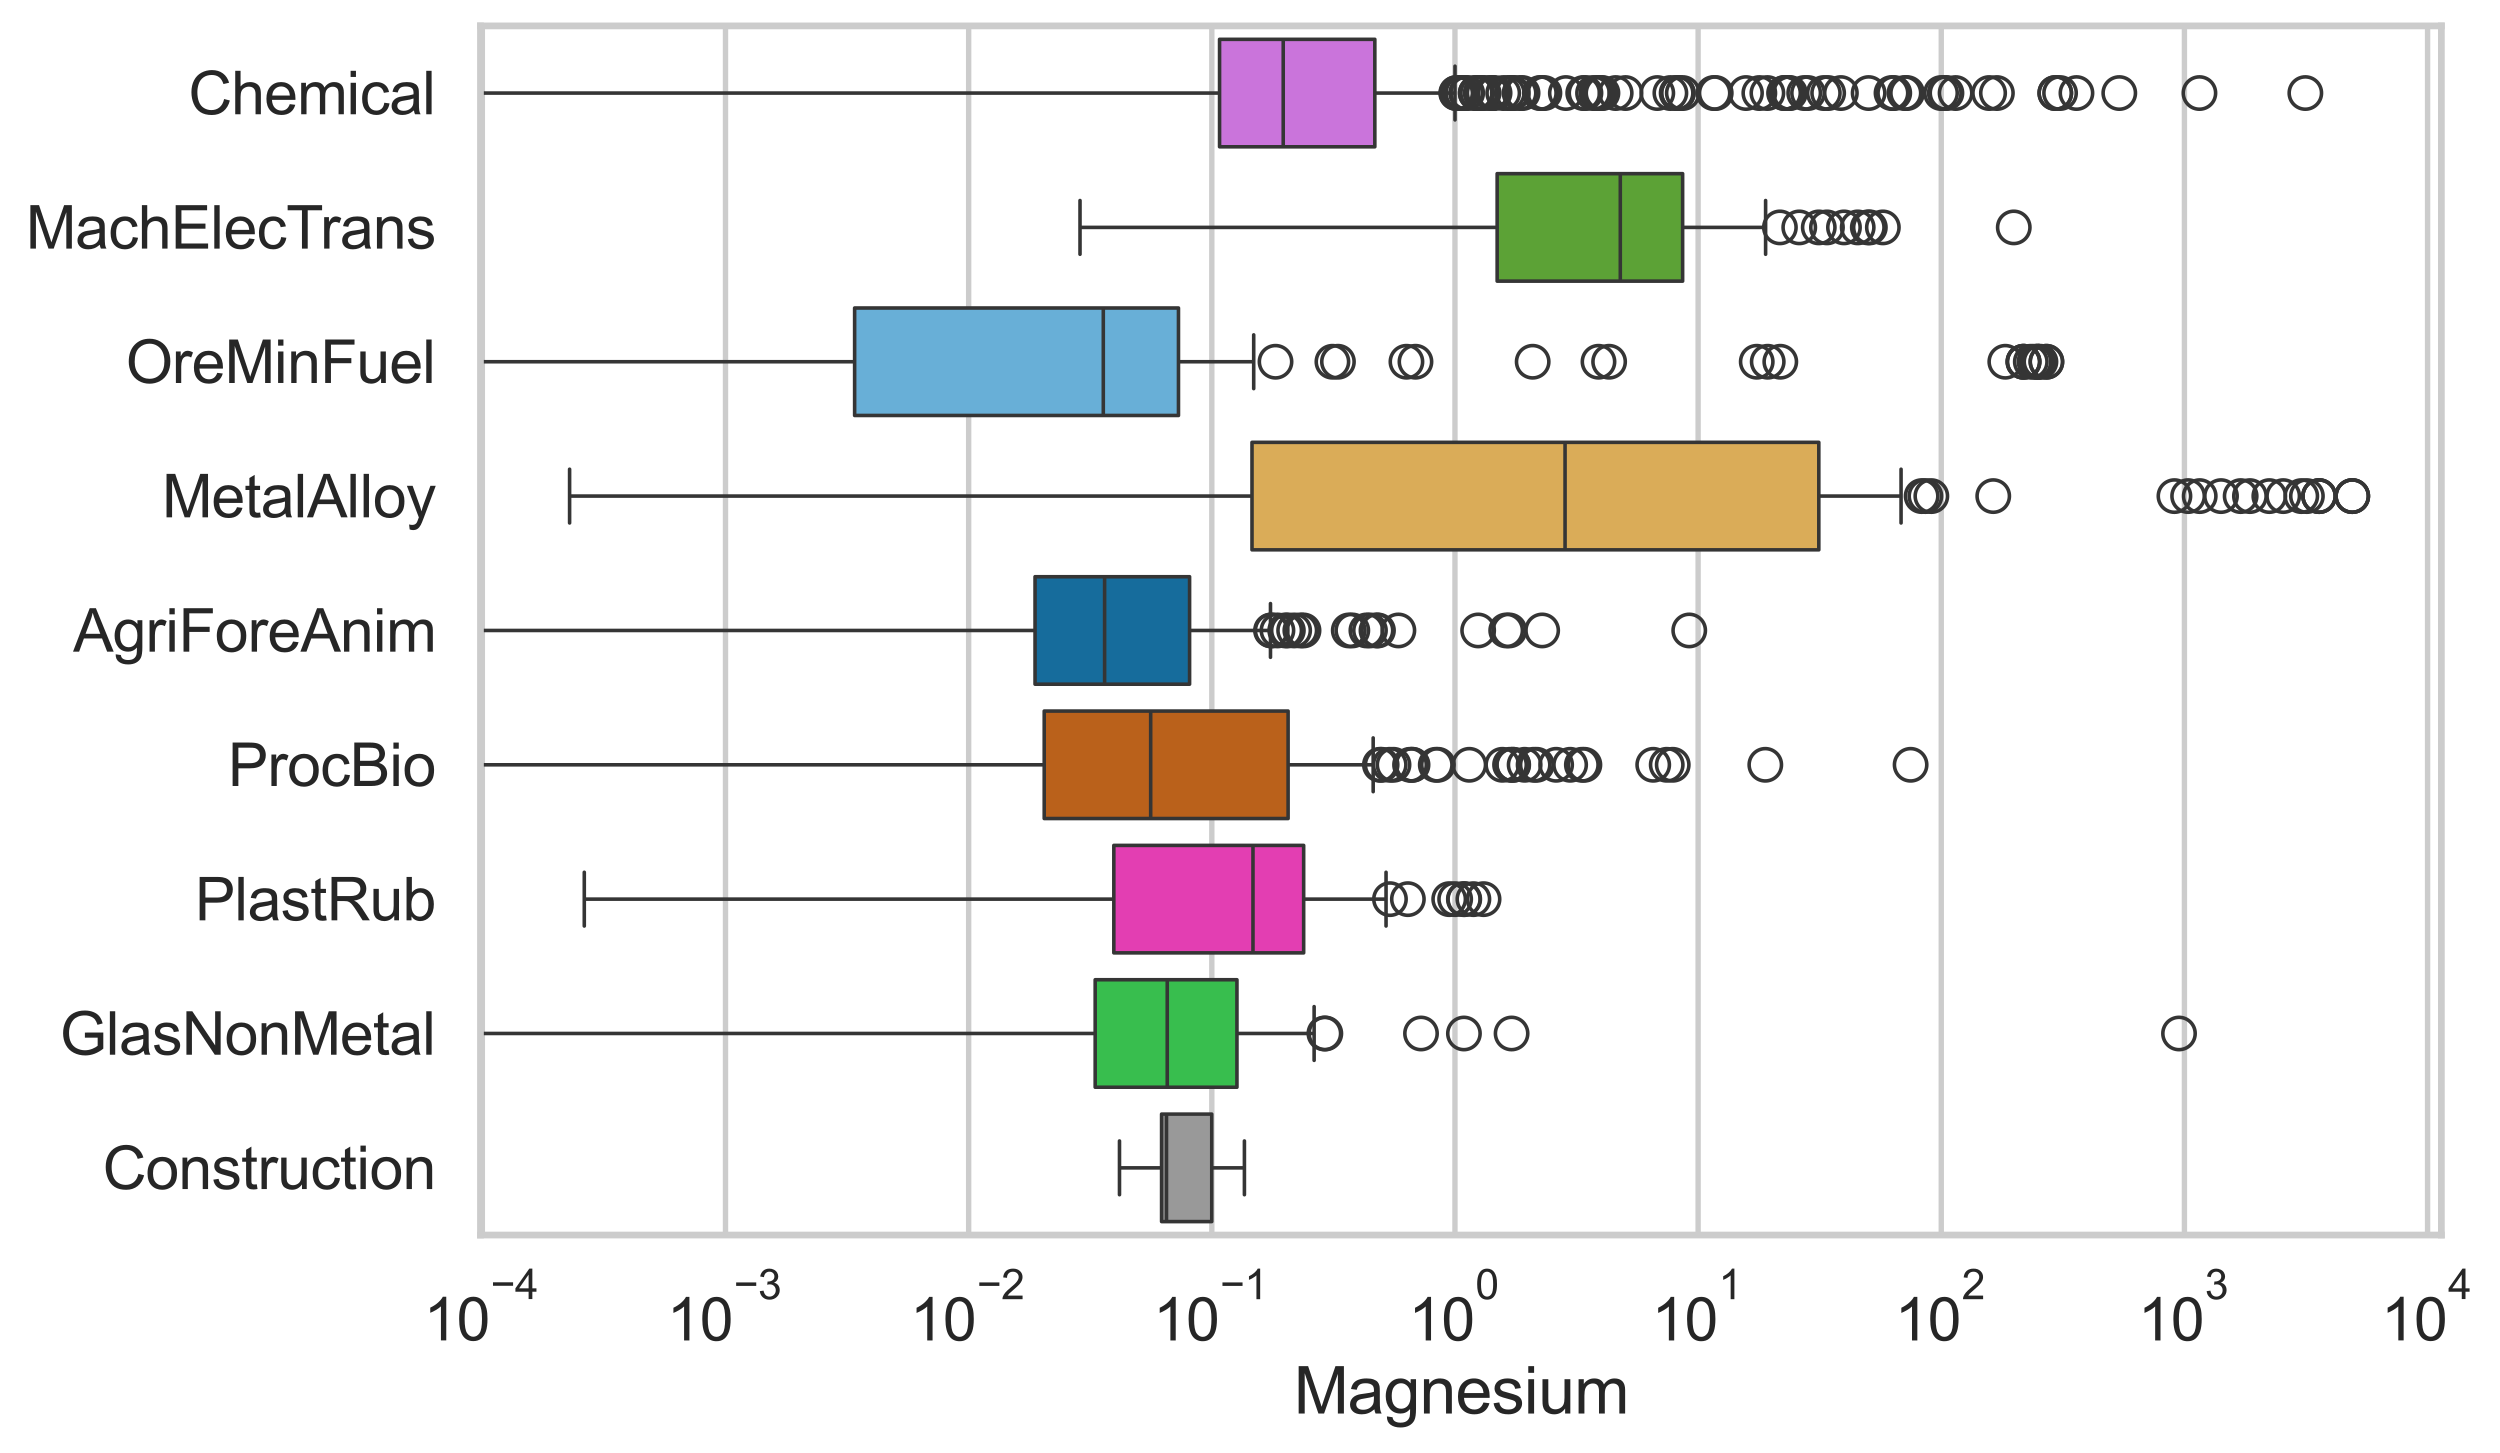 <?xml version="1.0" encoding="utf-8" standalone="no"?>
<!DOCTYPE svg PUBLIC "-//W3C//DTD SVG 1.1//EN"
  "http://www.w3.org/Graphics/SVG/1.1/DTD/svg11.dtd">
<svg xmlns:xlink="http://www.w3.org/1999/xlink" width="695.668pt" height="404.332pt" viewBox="0 0 695.668 404.332" xmlns="http://www.w3.org/2000/svg" version="1.1">
 <defs>
  <style type="text/css">*{stroke-linejoin: round; stroke-linecap: butt}</style>
 </defs>
 <g id="figure_1">
  <g id="patch_1">
   <path d="M 0 404.332 
L 695.668 404.332 
L 695.668 0 
L 0 0 
z
" style="fill: #ffffff"/>
  </g>
  <g id="axes_1">
   <g id="patch_2">
    <path d="M 133.697 343.665 
L 679.353 343.665 
L 679.353 7.2 
L 133.697 7.2 
z
" style="fill: #ffffff"/>
   </g>
   <g id="matplotlib.axis_1">
    <g id="xtick_1">
     <g id="line2d_1">
      <path d="M 134.221 343.665 
L 134.221 7.2 
" clip-path="url(#pac5eed4470)" style="fill: none; stroke: #cccccc; stroke-width: 1.5; stroke-linecap: round"/>
     </g>
     <g id="text_1">
      <!-- $\mathdefault{10^{-4}}$ -->
      <g style="fill: #262626" transform="translate(117.886 373.015) scale(0.165 -0.165)">
       <defs>
        <path id="ArialMT-31" d="M 2384 0 
L 1822 0 
L 1822 3584 
Q 1619 3391 1289 3197 
Q 959 3003 697 2906 
L 697 3450 
Q 1169 3672 1522 3987 
Q 1875 4303 2022 4600 
L 2384 4600 
L 2384 0 
z
" transform="scale(0.016)"/>
        <path id="ArialMT-30" d="M 266 2259 
Q 266 3072 433 3567 
Q 600 4063 929 4331 
Q 1259 4600 1759 4600 
Q 2128 4600 2406 4451 
Q 2684 4303 2865 4023 
Q 3047 3744 3150 3342 
Q 3253 2941 3253 2259 
Q 3253 1453 3087 958 
Q 2922 463 2592 192 
Q 2263 -78 1759 -78 
Q 1097 -78 719 397 
Q 266 969 266 2259 
z
M 844 2259 
Q 844 1131 1108 757 
Q 1372 384 1759 384 
Q 2147 384 2411 759 
Q 2675 1134 2675 2259 
Q 2675 3391 2411 3762 
Q 2147 4134 1753 4134 
Q 1366 4134 1134 3806 
Q 844 3388 844 2259 
z
" transform="scale(0.016)"/>
        <path id="ArialMT-2212" d="M 3381 1997 
L 356 1997 
L 356 2522 
L 3381 2522 
L 3381 1997 
z
" transform="scale(0.016)"/>
        <path id="ArialMT-34" d="M 2069 0 
L 2069 1097 
L 81 1097 
L 81 1613 
L 2172 4581 
L 2631 4581 
L 2631 1613 
L 3250 1613 
L 3250 1097 
L 2631 1097 
L 2631 0 
L 2069 0 
z
M 2069 1613 
L 2069 3678 
L 634 1613 
L 2069 1613 
z
" transform="scale(0.016)"/>
       </defs>
       <use xlink:href="#ArialMT-31" transform="translate(0 0.202)"/>
       <use xlink:href="#ArialMT-30" transform="translate(55.615 0.202)"/>
       <use xlink:href="#ArialMT-2212" transform="translate(112.973 69.895) scale(0.7)"/>
       <use xlink:href="#ArialMT-34" transform="translate(153.852 69.895) scale(0.7)"/>
      </g>
     </g>
    </g>
    <g id="xtick_2">
     <g id="line2d_2">
      <path d="M 201.883 343.665 
L 201.883 7.2 
" clip-path="url(#pac5eed4470)" style="fill: none; stroke: #cccccc; stroke-width: 1.5; stroke-linecap: round"/>
     </g>
     <g id="text_2">
      <!-- $\mathdefault{10^{-3}}$ -->
      <g style="fill: #262626" transform="translate(185.548 373.18) scale(0.165 -0.165)">
       <defs>
        <path id="ArialMT-33" d="M 269 1209 
L 831 1284 
Q 928 806 1161 595 
Q 1394 384 1728 384 
Q 2125 384 2398 659 
Q 2672 934 2672 1341 
Q 2672 1728 2419 1979 
Q 2166 2231 1775 2231 
Q 1616 2231 1378 2169 
L 1441 2663 
Q 1497 2656 1531 2656 
Q 1891 2656 2178 2843 
Q 2466 3031 2466 3422 
Q 2466 3731 2256 3934 
Q 2047 4138 1716 4138 
Q 1388 4138 1169 3931 
Q 950 3725 888 3313 
L 325 3413 
Q 428 3978 793 4289 
Q 1159 4600 1703 4600 
Q 2078 4600 2393 4439 
Q 2709 4278 2876 4000 
Q 3044 3722 3044 3409 
Q 3044 3113 2884 2869 
Q 2725 2625 2413 2481 
Q 2819 2388 3044 2092 
Q 3269 1797 3269 1353 
Q 3269 753 2831 336 
Q 2394 -81 1725 -81 
Q 1122 -81 723 278 
Q 325 638 269 1209 
z
" transform="scale(0.016)"/>
       </defs>
       <use xlink:href="#ArialMT-31" transform="translate(0 0.994)"/>
       <use xlink:href="#ArialMT-30" transform="translate(55.615 0.994)"/>
       <use xlink:href="#ArialMT-2212" transform="translate(112.973 70.688) scale(0.7)"/>
       <use xlink:href="#ArialMT-33" transform="translate(153.852 70.688) scale(0.7)"/>
      </g>
     </g>
    </g>
    <g id="xtick_3">
     <g id="line2d_3">
      <path d="M 269.544 343.665 
L 269.544 7.2 
" clip-path="url(#pac5eed4470)" style="fill: none; stroke: #cccccc; stroke-width: 1.5; stroke-linecap: round"/>
     </g>
     <g id="text_3">
      <!-- $\mathdefault{10^{-2}}$ -->
      <g style="fill: #262626" transform="translate(253.209 373.18) scale(0.165 -0.165)">
       <defs>
        <path id="ArialMT-32" d="M 3222 541 
L 3222 0 
L 194 0 
Q 188 203 259 391 
Q 375 700 629 1000 
Q 884 1300 1366 1694 
Q 2113 2306 2375 2664 
Q 2638 3022 2638 3341 
Q 2638 3675 2398 3904 
Q 2159 4134 1775 4134 
Q 1369 4134 1125 3890 
Q 881 3647 878 3216 
L 300 3275 
Q 359 3922 746 4261 
Q 1134 4600 1788 4600 
Q 2447 4600 2831 4234 
Q 3216 3869 3216 3328 
Q 3216 3053 3103 2787 
Q 2991 2522 2730 2228 
Q 2469 1934 1863 1422 
Q 1356 997 1212 845 
Q 1069 694 975 541 
L 3222 541 
z
" transform="scale(0.016)"/>
       </defs>
       <use xlink:href="#ArialMT-31" transform="translate(0 0.994)"/>
       <use xlink:href="#ArialMT-30" transform="translate(55.615 0.994)"/>
       <use xlink:href="#ArialMT-2212" transform="translate(112.973 70.688) scale(0.7)"/>
       <use xlink:href="#ArialMT-32" transform="translate(153.852 70.688) scale(0.7)"/>
      </g>
     </g>
    </g>
    <g id="xtick_4">
     <g id="line2d_4">
      <path d="M 337.206 343.665 
L 337.206 7.2 
" clip-path="url(#pac5eed4470)" style="fill: none; stroke: #cccccc; stroke-width: 1.5; stroke-linecap: round"/>
     </g>
     <g id="text_4">
      <!-- $\mathdefault{10^{-1}}$ -->
      <g style="fill: #262626" transform="translate(320.871 373.18) scale(0.165 -0.165)">
       <use xlink:href="#ArialMT-31" transform="translate(0 0.994)"/>
       <use xlink:href="#ArialMT-30" transform="translate(55.615 0.994)"/>
       <use xlink:href="#ArialMT-2212" transform="translate(112.973 70.688) scale(0.7)"/>
       <use xlink:href="#ArialMT-31" transform="translate(153.852 70.688) scale(0.7)"/>
      </g>
     </g>
    </g>
    <g id="xtick_5">
     <g id="line2d_5">
      <path d="M 404.868 343.665 
L 404.868 7.2 
" clip-path="url(#pac5eed4470)" style="fill: none; stroke: #cccccc; stroke-width: 1.5; stroke-linecap: round"/>
     </g>
     <g id="text_5">
      <!-- $\mathdefault{10^{0}}$ -->
      <g style="fill: #262626" transform="translate(391.916 373.18) scale(0.165 -0.165)">
       <use xlink:href="#ArialMT-31" transform="translate(0 0.994)"/>
       <use xlink:href="#ArialMT-30" transform="translate(55.615 0.994)"/>
       <use xlink:href="#ArialMT-30" transform="translate(112.973 70.688) scale(0.7)"/>
      </g>
     </g>
    </g>
    <g id="xtick_6">
     <g id="line2d_6">
      <path d="M 472.53 343.665 
L 472.53 7.2 
" clip-path="url(#pac5eed4470)" style="fill: none; stroke: #cccccc; stroke-width: 1.5; stroke-linecap: round"/>
     </g>
     <g id="text_6">
      <!-- $\mathdefault{10^{1}}$ -->
      <g style="fill: #262626" transform="translate(459.577 373.18) scale(0.165 -0.165)">
       <use xlink:href="#ArialMT-31" transform="translate(0 0.994)"/>
       <use xlink:href="#ArialMT-30" transform="translate(55.615 0.994)"/>
       <use xlink:href="#ArialMT-31" transform="translate(112.973 70.688) scale(0.7)"/>
      </g>
     </g>
    </g>
    <g id="xtick_7">
     <g id="line2d_7">
      <path d="M 540.192 343.665 
L 540.192 7.2 
" clip-path="url(#pac5eed4470)" style="fill: none; stroke: #cccccc; stroke-width: 1.5; stroke-linecap: round"/>
     </g>
     <g id="text_7">
      <!-- $\mathdefault{10^{2}}$ -->
      <g style="fill: #262626" transform="translate(527.239 373.18) scale(0.165 -0.165)">
       <use xlink:href="#ArialMT-31" transform="translate(0 0.994)"/>
       <use xlink:href="#ArialMT-30" transform="translate(55.615 0.994)"/>
       <use xlink:href="#ArialMT-32" transform="translate(112.973 70.688) scale(0.7)"/>
      </g>
     </g>
    </g>
    <g id="xtick_8">
     <g id="line2d_8">
      <path d="M 607.853 343.665 
L 607.853 7.2 
" clip-path="url(#pac5eed4470)" style="fill: none; stroke: #cccccc; stroke-width: 1.5; stroke-linecap: round"/>
     </g>
     <g id="text_8">
      <!-- $\mathdefault{10^{3}}$ -->
      <g style="fill: #262626" transform="translate(594.901 373.18) scale(0.165 -0.165)">
       <use xlink:href="#ArialMT-31" transform="translate(0 0.994)"/>
       <use xlink:href="#ArialMT-30" transform="translate(55.615 0.994)"/>
       <use xlink:href="#ArialMT-33" transform="translate(112.973 70.688) scale(0.7)"/>
      </g>
     </g>
    </g>
    <g id="xtick_9">
     <g id="line2d_9">
      <path d="M 675.515 343.665 
L 675.515 7.2 
" clip-path="url(#pac5eed4470)" style="fill: none; stroke: #cccccc; stroke-width: 1.5; stroke-linecap: round"/>
     </g>
     <g id="text_9">
      <!-- $\mathdefault{10^{4}}$ -->
      <g style="fill: #262626" transform="translate(662.563 373.015) scale(0.165 -0.165)">
       <use xlink:href="#ArialMT-31" transform="translate(0 0.202)"/>
       <use xlink:href="#ArialMT-30" transform="translate(55.615 0.202)"/>
       <use xlink:href="#ArialMT-34" transform="translate(112.973 69.895) scale(0.7)"/>
      </g>
     </g>
    </g>
    <g id="xtick_10"/>
    <g id="xtick_11"/>
    <g id="xtick_12"/>
    <g id="xtick_13"/>
    <g id="xtick_14"/>
    <g id="xtick_15"/>
    <g id="xtick_16"/>
    <g id="xtick_17"/>
    <g id="xtick_18"/>
    <g id="xtick_19"/>
    <g id="xtick_20"/>
    <g id="xtick_21"/>
    <g id="xtick_22"/>
    <g id="xtick_23"/>
    <g id="xtick_24"/>
    <g id="xtick_25"/>
    <g id="xtick_26"/>
    <g id="xtick_27"/>
    <g id="xtick_28"/>
    <g id="xtick_29"/>
    <g id="xtick_30"/>
    <g id="xtick_31"/>
    <g id="xtick_32"/>
    <g id="xtick_33"/>
    <g id="xtick_34"/>
    <g id="xtick_35"/>
    <g id="xtick_36"/>
    <g id="xtick_37"/>
    <g id="xtick_38"/>
    <g id="xtick_39"/>
    <g id="xtick_40"/>
    <g id="xtick_41"/>
    <g id="xtick_42"/>
    <g id="xtick_43"/>
    <g id="xtick_44"/>
    <g id="xtick_45"/>
    <g id="xtick_46"/>
    <g id="xtick_47"/>
    <g id="xtick_48"/>
    <g id="xtick_49"/>
    <g id="xtick_50"/>
    <g id="xtick_51"/>
    <g id="xtick_52"/>
    <g id="xtick_53"/>
    <g id="xtick_54"/>
    <g id="xtick_55"/>
    <g id="xtick_56"/>
    <g id="xtick_57"/>
    <g id="xtick_58"/>
    <g id="xtick_59"/>
    <g id="xtick_60"/>
    <g id="xtick_61"/>
    <g id="xtick_62"/>
    <g id="xtick_63"/>
    <g id="xtick_64"/>
    <g id="xtick_65"/>
    <g id="xtick_66"/>
    <g id="xtick_67"/>
    <g id="xtick_68"/>
    <g id="xtick_69"/>
    <g id="xtick_70"/>
    <g id="xtick_71"/>
    <g id="xtick_72"/>
    <g id="xtick_73"/>
    <g id="text_10">
     <!-- Magnesium -->
     <g style="fill: #262626" transform="translate(360.007 393.344) scale(0.18 -0.18)">
      <defs>
       <path id="ArialMT-4d" d="M 475 0 
L 475 4581 
L 1388 4581 
L 2472 1338 
Q 2622 884 2691 659 
Q 2769 909 2934 1394 
L 4031 4581 
L 4847 4581 
L 4847 0 
L 4263 0 
L 4263 3834 
L 2931 0 
L 2384 0 
L 1059 3900 
L 1059 0 
L 475 0 
z
" transform="scale(0.016)"/>
       <path id="ArialMT-61" d="M 2588 409 
Q 2275 144 1986 34 
Q 1697 -75 1366 -75 
Q 819 -75 525 192 
Q 231 459 231 875 
Q 231 1119 342 1320 
Q 453 1522 633 1644 
Q 813 1766 1038 1828 
Q 1203 1872 1538 1913 
Q 2219 1994 2541 2106 
Q 2544 2222 2544 2253 
Q 2544 2597 2384 2738 
Q 2169 2928 1744 2928 
Q 1347 2928 1158 2789 
Q 969 2650 878 2297 
L 328 2372 
Q 403 2725 575 2942 
Q 747 3159 1072 3276 
Q 1397 3394 1825 3394 
Q 2250 3394 2515 3294 
Q 2781 3194 2906 3042 
Q 3031 2891 3081 2659 
Q 3109 2516 3109 2141 
L 3109 1391 
Q 3109 606 3145 398 
Q 3181 191 3288 0 
L 2700 0 
Q 2613 175 2588 409 
z
M 2541 1666 
Q 2234 1541 1622 1453 
Q 1275 1403 1131 1340 
Q 988 1278 909 1158 
Q 831 1038 831 891 
Q 831 666 1001 516 
Q 1172 366 1500 366 
Q 1825 366 2078 508 
Q 2331 650 2450 897 
Q 2541 1088 2541 1459 
L 2541 1666 
z
" transform="scale(0.016)"/>
       <path id="ArialMT-67" d="M 319 -275 
L 866 -356 
Q 900 -609 1056 -725 
Q 1266 -881 1628 -881 
Q 2019 -881 2231 -725 
Q 2444 -569 2519 -288 
Q 2563 -116 2559 434 
Q 2191 0 1641 0 
Q 956 0 581 494 
Q 206 988 206 1678 
Q 206 2153 378 2554 
Q 550 2956 876 3175 
Q 1203 3394 1644 3394 
Q 2231 3394 2613 2919 
L 2613 3319 
L 3131 3319 
L 3131 450 
Q 3131 -325 2973 -648 
Q 2816 -972 2473 -1159 
Q 2131 -1347 1631 -1347 
Q 1038 -1347 672 -1080 
Q 306 -813 319 -275 
z
M 784 1719 
Q 784 1066 1043 766 
Q 1303 466 1694 466 
Q 2081 466 2343 764 
Q 2606 1063 2606 1700 
Q 2606 2309 2336 2618 
Q 2066 2928 1684 2928 
Q 1309 2928 1046 2623 
Q 784 2319 784 1719 
z
" transform="scale(0.016)"/>
       <path id="ArialMT-6e" d="M 422 0 
L 422 3319 
L 928 3319 
L 928 2847 
Q 1294 3394 1984 3394 
Q 2284 3394 2536 3286 
Q 2788 3178 2913 3003 
Q 3038 2828 3088 2588 
Q 3119 2431 3119 2041 
L 3119 0 
L 2556 0 
L 2556 2019 
Q 2556 2363 2490 2533 
Q 2425 2703 2258 2804 
Q 2091 2906 1866 2906 
Q 1506 2906 1245 2678 
Q 984 2450 984 1813 
L 984 0 
L 422 0 
z
" transform="scale(0.016)"/>
       <path id="ArialMT-65" d="M 2694 1069 
L 3275 997 
Q 3138 488 2766 206 
Q 2394 -75 1816 -75 
Q 1088 -75 661 373 
Q 234 822 234 1631 
Q 234 2469 665 2931 
Q 1097 3394 1784 3394 
Q 2450 3394 2872 2941 
Q 3294 2488 3294 1666 
Q 3294 1616 3291 1516 
L 816 1516 
Q 847 969 1125 678 
Q 1403 388 1819 388 
Q 2128 388 2347 550 
Q 2566 713 2694 1069 
z
M 847 1978 
L 2700 1978 
Q 2663 2397 2488 2606 
Q 2219 2931 1791 2931 
Q 1403 2931 1139 2672 
Q 875 2413 847 1978 
z
" transform="scale(0.016)"/>
       <path id="ArialMT-73" d="M 197 991 
L 753 1078 
Q 800 744 1014 566 
Q 1228 388 1613 388 
Q 2000 388 2187 545 
Q 2375 703 2375 916 
Q 2375 1106 2209 1216 
Q 2094 1291 1634 1406 
Q 1016 1563 777 1677 
Q 538 1791 414 1992 
Q 291 2194 291 2438 
Q 291 2659 392 2848 
Q 494 3038 669 3163 
Q 800 3259 1026 3326 
Q 1253 3394 1513 3394 
Q 1903 3394 2198 3281 
Q 2494 3169 2634 2976 
Q 2775 2784 2828 2463 
L 2278 2388 
Q 2241 2644 2061 2787 
Q 1881 2931 1553 2931 
Q 1166 2931 1000 2803 
Q 834 2675 834 2503 
Q 834 2394 903 2306 
Q 972 2216 1119 2156 
Q 1203 2125 1616 2013 
Q 2213 1853 2448 1751 
Q 2684 1650 2818 1456 
Q 2953 1263 2953 975 
Q 2953 694 2789 445 
Q 2625 197 2315 61 
Q 2006 -75 1616 -75 
Q 969 -75 630 194 
Q 291 463 197 991 
z
" transform="scale(0.016)"/>
       <path id="ArialMT-69" d="M 425 3934 
L 425 4581 
L 988 4581 
L 988 3934 
L 425 3934 
z
M 425 0 
L 425 3319 
L 988 3319 
L 988 0 
L 425 0 
z
" transform="scale(0.016)"/>
       <path id="ArialMT-75" d="M 2597 0 
L 2597 488 
Q 2209 -75 1544 -75 
Q 1250 -75 995 37 
Q 741 150 617 320 
Q 494 491 444 738 
Q 409 903 409 1263 
L 409 3319 
L 972 3319 
L 972 1478 
Q 972 1038 1006 884 
Q 1059 663 1231 536 
Q 1403 409 1656 409 
Q 1909 409 2131 539 
Q 2353 669 2445 892 
Q 2538 1116 2538 1541 
L 2538 3319 
L 3100 3319 
L 3100 0 
L 2597 0 
z
" transform="scale(0.016)"/>
       <path id="ArialMT-6d" d="M 422 0 
L 422 3319 
L 925 3319 
L 925 2853 
Q 1081 3097 1340 3245 
Q 1600 3394 1931 3394 
Q 2300 3394 2536 3241 
Q 2772 3088 2869 2813 
Q 3263 3394 3894 3394 
Q 4388 3394 4653 3120 
Q 4919 2847 4919 2278 
L 4919 0 
L 4359 0 
L 4359 2091 
Q 4359 2428 4304 2576 
Q 4250 2725 4106 2815 
Q 3963 2906 3769 2906 
Q 3419 2906 3187 2673 
Q 2956 2441 2956 1928 
L 2956 0 
L 2394 0 
L 2394 2156 
Q 2394 2531 2256 2718 
Q 2119 2906 1806 2906 
Q 1569 2906 1367 2781 
Q 1166 2656 1075 2415 
Q 984 2175 984 1722 
L 984 0 
L 422 0 
z
" transform="scale(0.016)"/>
      </defs>
      <use xlink:href="#ArialMT-4d"/>
      <use xlink:href="#ArialMT-61" transform="translate(83.301 0)"/>
      <use xlink:href="#ArialMT-67" transform="translate(138.916 0)"/>
      <use xlink:href="#ArialMT-6e" transform="translate(194.531 0)"/>
      <use xlink:href="#ArialMT-65" transform="translate(250.146 0)"/>
      <use xlink:href="#ArialMT-73" transform="translate(305.762 0)"/>
      <use xlink:href="#ArialMT-69" transform="translate(355.762 0)"/>
      <use xlink:href="#ArialMT-75" transform="translate(377.979 0)"/>
      <use xlink:href="#ArialMT-6d" transform="translate(433.594 0)"/>
     </g>
    </g>
   </g>
   <g id="matplotlib.axis_2">
    <g id="ytick_1">
     <g id="text_11">
      <!-- Chemical -->
      <g style="fill: #262626" transform="translate(52.428 31.798) scale(0.165 -0.165)">
       <defs>
        <path id="ArialMT-43" d="M 3763 1606 
L 4369 1453 
Q 4178 706 3683 314 
Q 3188 -78 2472 -78 
Q 1731 -78 1267 223 
Q 803 525 561 1097 
Q 319 1669 319 2325 
Q 319 3041 592 3573 
Q 866 4106 1370 4382 
Q 1875 4659 2481 4659 
Q 3169 4659 3637 4309 
Q 4106 3959 4291 3325 
L 3694 3184 
Q 3534 3684 3231 3912 
Q 2928 4141 2469 4141 
Q 1941 4141 1586 3887 
Q 1231 3634 1087 3207 
Q 944 2781 944 2328 
Q 944 1744 1114 1308 
Q 1284 872 1643 656 
Q 2003 441 2422 441 
Q 2931 441 3284 734 
Q 3638 1028 3763 1606 
z
" transform="scale(0.016)"/>
        <path id="ArialMT-68" d="M 422 0 
L 422 4581 
L 984 4581 
L 984 2938 
Q 1378 3394 1978 3394 
Q 2347 3394 2619 3248 
Q 2891 3103 3008 2847 
Q 3125 2591 3125 2103 
L 3125 0 
L 2563 0 
L 2563 2103 
Q 2563 2525 2380 2717 
Q 2197 2909 1863 2909 
Q 1613 2909 1392 2779 
Q 1172 2650 1078 2428 
Q 984 2206 984 1816 
L 984 0 
L 422 0 
z
" transform="scale(0.016)"/>
        <path id="ArialMT-63" d="M 2588 1216 
L 3141 1144 
Q 3050 572 2676 248 
Q 2303 -75 1759 -75 
Q 1078 -75 664 370 
Q 250 816 250 1647 
Q 250 2184 428 2587 
Q 606 2991 970 3192 
Q 1334 3394 1763 3394 
Q 2303 3394 2647 3120 
Q 2991 2847 3088 2344 
L 2541 2259 
Q 2463 2594 2264 2762 
Q 2066 2931 1784 2931 
Q 1359 2931 1093 2626 
Q 828 2322 828 1663 
Q 828 994 1084 691 
Q 1341 388 1753 388 
Q 2084 388 2306 591 
Q 2528 794 2588 1216 
z
" transform="scale(0.016)"/>
        <path id="ArialMT-6c" d="M 409 0 
L 409 4581 
L 972 4581 
L 972 0 
L 409 0 
z
" transform="scale(0.016)"/>
       </defs>
       <use xlink:href="#ArialMT-43"/>
       <use xlink:href="#ArialMT-68" transform="translate(72.217 0)"/>
       <use xlink:href="#ArialMT-65" transform="translate(127.832 0)"/>
       <use xlink:href="#ArialMT-6d" transform="translate(183.447 0)"/>
       <use xlink:href="#ArialMT-69" transform="translate(266.748 0)"/>
       <use xlink:href="#ArialMT-63" transform="translate(288.965 0)"/>
       <use xlink:href="#ArialMT-61" transform="translate(338.965 0)"/>
       <use xlink:href="#ArialMT-6c" transform="translate(394.58 0)"/>
      </g>
     </g>
    </g>
    <g id="ytick_2">
     <g id="text_12">
      <!-- MachElecTrans -->
      <g style="fill: #262626" transform="translate(7.2 69.183) scale(0.165 -0.165)">
       <defs>
        <path id="ArialMT-45" d="M 506 0 
L 506 4581 
L 3819 4581 
L 3819 4041 
L 1113 4041 
L 1113 2638 
L 3647 2638 
L 3647 2100 
L 1113 2100 
L 1113 541 
L 3925 541 
L 3925 0 
L 506 0 
z
" transform="scale(0.016)"/>
        <path id="ArialMT-54" d="M 1659 0 
L 1659 4041 
L 150 4041 
L 150 4581 
L 3781 4581 
L 3781 4041 
L 2266 4041 
L 2266 0 
L 1659 0 
z
" transform="scale(0.016)"/>
        <path id="ArialMT-72" d="M 416 0 
L 416 3319 
L 922 3319 
L 922 2816 
Q 1116 3169 1280 3281 
Q 1444 3394 1641 3394 
Q 1925 3394 2219 3213 
L 2025 2691 
Q 1819 2813 1613 2813 
Q 1428 2813 1281 2702 
Q 1134 2591 1072 2394 
Q 978 2094 978 1738 
L 978 0 
L 416 0 
z
" transform="scale(0.016)"/>
       </defs>
       <use xlink:href="#ArialMT-4d"/>
       <use xlink:href="#ArialMT-61" transform="translate(83.301 0)"/>
       <use xlink:href="#ArialMT-63" transform="translate(138.916 0)"/>
       <use xlink:href="#ArialMT-68" transform="translate(188.916 0)"/>
       <use xlink:href="#ArialMT-45" transform="translate(244.531 0)"/>
       <use xlink:href="#ArialMT-6c" transform="translate(311.23 0)"/>
       <use xlink:href="#ArialMT-65" transform="translate(333.447 0)"/>
       <use xlink:href="#ArialMT-63" transform="translate(389.062 0)"/>
       <use xlink:href="#ArialMT-54" transform="translate(439.062 0)"/>
       <use xlink:href="#ArialMT-72" transform="translate(496.396 0)"/>
       <use xlink:href="#ArialMT-61" transform="translate(529.697 0)"/>
       <use xlink:href="#ArialMT-6e" transform="translate(585.312 0)"/>
       <use xlink:href="#ArialMT-73" transform="translate(640.928 0)"/>
      </g>
     </g>
    </g>
    <g id="ytick_3">
     <g id="text_13">
      <!-- OreMinFuel -->
      <g style="fill: #262626" transform="translate(35.013 106.568) scale(0.165 -0.165)">
       <defs>
        <path id="ArialMT-4f" d="M 309 2231 
Q 309 3372 921 4017 
Q 1534 4663 2503 4663 
Q 3138 4663 3647 4359 
Q 4156 4056 4423 3514 
Q 4691 2972 4691 2284 
Q 4691 1588 4409 1038 
Q 4128 488 3612 205 
Q 3097 -78 2500 -78 
Q 1853 -78 1343 234 
Q 834 547 571 1087 
Q 309 1628 309 2231 
z
M 934 2222 
Q 934 1394 1379 917 
Q 1825 441 2497 441 
Q 3181 441 3623 922 
Q 4066 1403 4066 2288 
Q 4066 2847 3877 3264 
Q 3688 3681 3323 3911 
Q 2959 4141 2506 4141 
Q 1863 4141 1398 3698 
Q 934 3256 934 2222 
z
" transform="scale(0.016)"/>
        <path id="ArialMT-46" d="M 525 0 
L 525 4581 
L 3616 4581 
L 3616 4041 
L 1131 4041 
L 1131 2622 
L 3281 2622 
L 3281 2081 
L 1131 2081 
L 1131 0 
L 525 0 
z
" transform="scale(0.016)"/>
       </defs>
       <use xlink:href="#ArialMT-4f"/>
       <use xlink:href="#ArialMT-72" transform="translate(77.783 0)"/>
       <use xlink:href="#ArialMT-65" transform="translate(111.084 0)"/>
       <use xlink:href="#ArialMT-4d" transform="translate(166.699 0)"/>
       <use xlink:href="#ArialMT-69" transform="translate(250 0)"/>
       <use xlink:href="#ArialMT-6e" transform="translate(272.217 0)"/>
       <use xlink:href="#ArialMT-46" transform="translate(327.832 0)"/>
       <use xlink:href="#ArialMT-75" transform="translate(388.916 0)"/>
       <use xlink:href="#ArialMT-65" transform="translate(444.531 0)"/>
       <use xlink:href="#ArialMT-6c" transform="translate(500.146 0)"/>
      </g>
     </g>
    </g>
    <g id="ytick_4">
     <g id="text_14">
      <!-- MetalAlloy -->
      <g style="fill: #262626" transform="translate(45.088 143.953) scale(0.165 -0.165)">
       <defs>
        <path id="ArialMT-74" d="M 1650 503 
L 1731 6 
Q 1494 -44 1306 -44 
Q 1000 -44 831 53 
Q 663 150 594 308 
Q 525 466 525 972 
L 525 2881 
L 113 2881 
L 113 3319 
L 525 3319 
L 525 4141 
L 1084 4478 
L 1084 3319 
L 1650 3319 
L 1650 2881 
L 1084 2881 
L 1084 941 
Q 1084 700 1114 631 
Q 1144 563 1211 522 
Q 1278 481 1403 481 
Q 1497 481 1650 503 
z
" transform="scale(0.016)"/>
        <path id="ArialMT-41" d="M -9 0 
L 1750 4581 
L 2403 4581 
L 4278 0 
L 3588 0 
L 3053 1388 
L 1138 1388 
L 634 0 
L -9 0 
z
M 1313 1881 
L 2866 1881 
L 2388 3150 
Q 2169 3728 2063 4100 
Q 1975 3659 1816 3225 
L 1313 1881 
z
" transform="scale(0.016)"/>
        <path id="ArialMT-6f" d="M 213 1659 
Q 213 2581 725 3025 
Q 1153 3394 1769 3394 
Q 2453 3394 2887 2945 
Q 3322 2497 3322 1706 
Q 3322 1066 3130 698 
Q 2938 331 2570 128 
Q 2203 -75 1769 -75 
Q 1072 -75 642 372 
Q 213 819 213 1659 
z
M 791 1659 
Q 791 1022 1069 705 
Q 1347 388 1769 388 
Q 2188 388 2466 706 
Q 2744 1025 2744 1678 
Q 2744 2294 2464 2611 
Q 2184 2928 1769 2928 
Q 1347 2928 1069 2612 
Q 791 2297 791 1659 
z
" transform="scale(0.016)"/>
        <path id="ArialMT-79" d="M 397 -1278 
L 334 -750 
Q 519 -800 656 -800 
Q 844 -800 956 -737 
Q 1069 -675 1141 -563 
Q 1194 -478 1313 -144 
Q 1328 -97 1363 -6 
L 103 3319 
L 709 3319 
L 1400 1397 
Q 1534 1031 1641 628 
Q 1738 1016 1872 1384 
L 2581 3319 
L 3144 3319 
L 1881 -56 
Q 1678 -603 1566 -809 
Q 1416 -1088 1222 -1217 
Q 1028 -1347 759 -1347 
Q 597 -1347 397 -1278 
z
" transform="scale(0.016)"/>
       </defs>
       <use xlink:href="#ArialMT-4d"/>
       <use xlink:href="#ArialMT-65" transform="translate(83.301 0)"/>
       <use xlink:href="#ArialMT-74" transform="translate(138.916 0)"/>
       <use xlink:href="#ArialMT-61" transform="translate(166.699 0)"/>
       <use xlink:href="#ArialMT-6c" transform="translate(222.314 0)"/>
       <use xlink:href="#ArialMT-41" transform="translate(244.531 0)"/>
       <use xlink:href="#ArialMT-6c" transform="translate(311.23 0)"/>
       <use xlink:href="#ArialMT-6c" transform="translate(333.447 0)"/>
       <use xlink:href="#ArialMT-6f" transform="translate(355.664 0)"/>
       <use xlink:href="#ArialMT-79" transform="translate(411.279 0)"/>
      </g>
     </g>
    </g>
    <g id="ytick_5">
     <g id="text_15">
      <!-- AgriForeAnim -->
      <g style="fill: #262626" transform="translate(20.341 181.337) scale(0.165 -0.165)">
       <use xlink:href="#ArialMT-41"/>
       <use xlink:href="#ArialMT-67" transform="translate(66.699 0)"/>
       <use xlink:href="#ArialMT-72" transform="translate(122.314 0)"/>
       <use xlink:href="#ArialMT-69" transform="translate(155.615 0)"/>
       <use xlink:href="#ArialMT-46" transform="translate(177.832 0)"/>
       <use xlink:href="#ArialMT-6f" transform="translate(238.916 0)"/>
       <use xlink:href="#ArialMT-72" transform="translate(294.531 0)"/>
       <use xlink:href="#ArialMT-65" transform="translate(327.832 0)"/>
       <use xlink:href="#ArialMT-41" transform="translate(383.447 0)"/>
       <use xlink:href="#ArialMT-6e" transform="translate(450.146 0)"/>
       <use xlink:href="#ArialMT-69" transform="translate(505.762 0)"/>
       <use xlink:href="#ArialMT-6d" transform="translate(527.979 0)"/>
      </g>
     </g>
    </g>
    <g id="ytick_6">
     <g id="text_16">
      <!-- ProcBio -->
      <g style="fill: #262626" transform="translate(63.424 218.722) scale(0.165 -0.165)">
       <defs>
        <path id="ArialMT-50" d="M 494 0 
L 494 4581 
L 2222 4581 
Q 2678 4581 2919 4538 
Q 3256 4481 3484 4323 
Q 3713 4166 3852 3881 
Q 3991 3597 3991 3256 
Q 3991 2672 3619 2267 
Q 3247 1863 2275 1863 
L 1100 1863 
L 1100 0 
L 494 0 
z
M 1100 2403 
L 2284 2403 
Q 2872 2403 3119 2622 
Q 3366 2841 3366 3238 
Q 3366 3525 3220 3729 
Q 3075 3934 2838 4000 
Q 2684 4041 2272 4041 
L 1100 4041 
L 1100 2403 
z
" transform="scale(0.016)"/>
        <path id="ArialMT-42" d="M 469 0 
L 469 4581 
L 2188 4581 
Q 2713 4581 3030 4442 
Q 3347 4303 3526 4014 
Q 3706 3725 3706 3409 
Q 3706 3116 3547 2856 
Q 3388 2597 3066 2438 
Q 3481 2316 3704 2022 
Q 3928 1728 3928 1328 
Q 3928 1006 3792 729 
Q 3656 453 3456 303 
Q 3256 153 2954 76 
Q 2653 0 2216 0 
L 469 0 
z
M 1075 2656 
L 2066 2656 
Q 2469 2656 2644 2709 
Q 2875 2778 2992 2937 
Q 3109 3097 3109 3338 
Q 3109 3566 3000 3739 
Q 2891 3913 2687 3977 
Q 2484 4041 1991 4041 
L 1075 4041 
L 1075 2656 
z
M 1075 541 
L 2216 541 
Q 2509 541 2628 563 
Q 2838 600 2978 687 
Q 3119 775 3209 942 
Q 3300 1109 3300 1328 
Q 3300 1584 3169 1773 
Q 3038 1963 2805 2039 
Q 2572 2116 2134 2116 
L 1075 2116 
L 1075 541 
z
" transform="scale(0.016)"/>
       </defs>
       <use xlink:href="#ArialMT-50"/>
       <use xlink:href="#ArialMT-72" transform="translate(66.699 0)"/>
       <use xlink:href="#ArialMT-6f" transform="translate(100 0)"/>
       <use xlink:href="#ArialMT-63" transform="translate(155.615 0)"/>
       <use xlink:href="#ArialMT-42" transform="translate(205.615 0)"/>
       <use xlink:href="#ArialMT-69" transform="translate(272.314 0)"/>
       <use xlink:href="#ArialMT-6f" transform="translate(294.531 0)"/>
      </g>
     </g>
    </g>
    <g id="ytick_7">
     <g id="text_17">
      <!-- PlastRub -->
      <g style="fill: #262626" transform="translate(54.248 256.107) scale(0.165 -0.165)">
       <defs>
        <path id="ArialMT-52" d="M 503 0 
L 503 4581 
L 2534 4581 
Q 3147 4581 3465 4457 
Q 3784 4334 3975 4021 
Q 4166 3709 4166 3331 
Q 4166 2844 3850 2509 
Q 3534 2175 2875 2084 
Q 3116 1969 3241 1856 
Q 3506 1613 3744 1247 
L 4541 0 
L 3778 0 
L 3172 953 
Q 2906 1366 2734 1584 
Q 2563 1803 2427 1890 
Q 2291 1978 2150 2013 
Q 2047 2034 1813 2034 
L 1109 2034 
L 1109 0 
L 503 0 
z
M 1109 2559 
L 2413 2559 
Q 2828 2559 3062 2645 
Q 3297 2731 3419 2920 
Q 3541 3109 3541 3331 
Q 3541 3656 3305 3865 
Q 3069 4075 2559 4075 
L 1109 4075 
L 1109 2559 
z
" transform="scale(0.016)"/>
        <path id="ArialMT-62" d="M 941 0 
L 419 0 
L 419 4581 
L 981 4581 
L 981 2947 
Q 1338 3394 1891 3394 
Q 2197 3394 2470 3270 
Q 2744 3147 2920 2923 
Q 3097 2700 3197 2384 
Q 3297 2069 3297 1709 
Q 3297 856 2875 390 
Q 2453 -75 1863 -75 
Q 1275 -75 941 416 
L 941 0 
z
M 934 1684 
Q 934 1088 1097 822 
Q 1363 388 1816 388 
Q 2184 388 2453 708 
Q 2722 1028 2722 1663 
Q 2722 2313 2464 2622 
Q 2206 2931 1841 2931 
Q 1472 2931 1203 2611 
Q 934 2291 934 1684 
z
" transform="scale(0.016)"/>
       </defs>
       <use xlink:href="#ArialMT-50"/>
       <use xlink:href="#ArialMT-6c" transform="translate(66.699 0)"/>
       <use xlink:href="#ArialMT-61" transform="translate(88.916 0)"/>
       <use xlink:href="#ArialMT-73" transform="translate(144.531 0)"/>
       <use xlink:href="#ArialMT-74" transform="translate(194.531 0)"/>
       <use xlink:href="#ArialMT-52" transform="translate(222.314 0)"/>
       <use xlink:href="#ArialMT-75" transform="translate(294.531 0)"/>
       <use xlink:href="#ArialMT-62" transform="translate(350.146 0)"/>
      </g>
     </g>
    </g>
    <g id="ytick_8">
     <g id="text_18">
      <!-- GlasNonMetal -->
      <g style="fill: #262626" transform="translate(16.659 293.492) scale(0.165 -0.165)">
       <defs>
        <path id="ArialMT-47" d="M 2638 1797 
L 2638 2334 
L 4578 2338 
L 4578 638 
Q 4131 281 3656 101 
Q 3181 -78 2681 -78 
Q 2006 -78 1454 211 
Q 903 500 622 1047 
Q 341 1594 341 2269 
Q 341 2938 620 3517 
Q 900 4097 1425 4378 
Q 1950 4659 2634 4659 
Q 3131 4659 3532 4498 
Q 3934 4338 4162 4050 
Q 4391 3763 4509 3300 
L 3963 3150 
Q 3859 3500 3706 3700 
Q 3553 3900 3268 4020 
Q 2984 4141 2638 4141 
Q 2222 4141 1919 4014 
Q 1616 3888 1430 3681 
Q 1244 3475 1141 3228 
Q 966 2803 966 2306 
Q 966 1694 1177 1281 
Q 1388 869 1791 669 
Q 2194 469 2647 469 
Q 3041 469 3416 620 
Q 3791 772 3984 944 
L 3984 1797 
L 2638 1797 
z
" transform="scale(0.016)"/>
        <path id="ArialMT-4e" d="M 488 0 
L 488 4581 
L 1109 4581 
L 3516 984 
L 3516 4581 
L 4097 4581 
L 4097 0 
L 3475 0 
L 1069 3600 
L 1069 0 
L 488 0 
z
" transform="scale(0.016)"/>
       </defs>
       <use xlink:href="#ArialMT-47"/>
       <use xlink:href="#ArialMT-6c" transform="translate(77.783 0)"/>
       <use xlink:href="#ArialMT-61" transform="translate(100 0)"/>
       <use xlink:href="#ArialMT-73" transform="translate(155.615 0)"/>
       <use xlink:href="#ArialMT-4e" transform="translate(205.615 0)"/>
       <use xlink:href="#ArialMT-6f" transform="translate(277.832 0)"/>
       <use xlink:href="#ArialMT-6e" transform="translate(333.447 0)"/>
       <use xlink:href="#ArialMT-4d" transform="translate(389.062 0)"/>
       <use xlink:href="#ArialMT-65" transform="translate(472.363 0)"/>
       <use xlink:href="#ArialMT-74" transform="translate(527.979 0)"/>
       <use xlink:href="#ArialMT-61" transform="translate(555.762 0)"/>
       <use xlink:href="#ArialMT-6c" transform="translate(611.377 0)"/>
      </g>
     </g>
    </g>
    <g id="ytick_9">
     <g id="text_19">
      <!-- Construction -->
      <g style="fill: #262626" transform="translate(28.575 330.877) scale(0.165 -0.165)">
       <use xlink:href="#ArialMT-43"/>
       <use xlink:href="#ArialMT-6f" transform="translate(72.217 0)"/>
       <use xlink:href="#ArialMT-6e" transform="translate(127.832 0)"/>
       <use xlink:href="#ArialMT-73" transform="translate(183.447 0)"/>
       <use xlink:href="#ArialMT-74" transform="translate(233.447 0)"/>
       <use xlink:href="#ArialMT-72" transform="translate(261.23 0)"/>
       <use xlink:href="#ArialMT-75" transform="translate(294.531 0)"/>
       <use xlink:href="#ArialMT-63" transform="translate(350.146 0)"/>
       <use xlink:href="#ArialMT-74" transform="translate(400.146 0)"/>
       <use xlink:href="#ArialMT-69" transform="translate(427.93 0)"/>
       <use xlink:href="#ArialMT-6f" transform="translate(450.146 0)"/>
       <use xlink:href="#ArialMT-6e" transform="translate(505.762 0)"/>
      </g>
     </g>
    </g>
   </g>
   <g id="patch_3">
    <path d="M 339.363 10.938 
L 339.363 40.846 
L 382.57 40.846 
L 382.57 10.938 
L 339.363 10.938 
z
" clip-path="url(#pac5eed4470)" style="fill: #ca74db; stroke: #353535; stroke-linejoin: miter"/>
   </g>
   <g id="line2d_10">
    <path d="M 339.363 25.892 
L -1 25.892 
" clip-path="url(#pac5eed4470)" style="fill: none; stroke: #353535"/>
   </g>
   <g id="line2d_11">
    <path d="M 382.57 25.892 
L 404.879 25.892 
" clip-path="url(#pac5eed4470)" style="fill: none; stroke: #353535"/>
   </g>
   <g id="line2d_12">
    <path clip-path="url(#pac5eed4470)" style="fill: none; stroke: #353535; stroke-linecap: round"/>
   </g>
   <g id="line2d_13">
    <path d="M 404.879 18.415 
L 404.879 33.369 
" clip-path="url(#pac5eed4470)" style="fill: none; stroke: #353535; stroke-linecap: round"/>
   </g>
   <g id="line2d_14">
    <defs>
     <path id="m64432e14ec" d="M 0 4.5 
C 1.193 4.5 2.338 4.026 3.182 3.182 
C 4.026 2.338 4.5 1.193 4.5 0 
C 4.5 -1.193 4.026 -2.338 3.182 -3.182 
C 2.338 -4.026 1.193 -4.5 0 -4.5 
C -1.193 -4.5 -2.338 -4.026 -3.182 -3.182 
C -4.026 -2.338 -4.5 -1.193 -4.5 0 
C -4.5 1.193 -4.026 2.338 -3.182 3.182 
C -2.338 4.026 -1.193 4.5 0 4.5 
z
" style="stroke: #353535"/>
    </defs>
    <g clip-path="url(#pac5eed4470)">
     <use xlink:href="#m64432e14ec" x="512.254" y="25.892" style="fill-opacity: 0; stroke: #353535"/>
     <use xlink:href="#m64432e14ec" x="410.661" y="25.892" style="fill-opacity: 0; stroke: #353535"/>
     <use xlink:href="#m64432e14ec" x="420.91" y="25.892" style="fill-opacity: 0; stroke: #353535"/>
     <use xlink:href="#m64432e14ec" x="577.811" y="25.892" style="fill-opacity: 0; stroke: #353535"/>
     <use xlink:href="#m64432e14ec" x="496.461" y="25.892" style="fill-opacity: 0; stroke: #353535"/>
     <use xlink:href="#m64432e14ec" x="503.113" y="25.892" style="fill-opacity: 0; stroke: #353535"/>
     <use xlink:href="#m64432e14ec" x="412.028" y="25.892" style="fill-opacity: 0; stroke: #353535"/>
     <use xlink:href="#m64432e14ec" x="415.026" y="25.892" style="fill-opacity: 0; stroke: #353535"/>
     <use xlink:href="#m64432e14ec" x="544.18" y="25.892" style="fill-opacity: 0; stroke: #353535"/>
     <use xlink:href="#m64432e14ec" x="412.844" y="25.892" style="fill-opacity: 0; stroke: #353535"/>
     <use xlink:href="#m64432e14ec" x="406.895" y="25.892" style="fill-opacity: 0; stroke: #353535"/>
     <use xlink:href="#m64432e14ec" x="452.325" y="25.892" style="fill-opacity: 0; stroke: #353535"/>
     <use xlink:href="#m64432e14ec" x="449.589" y="25.892" style="fill-opacity: 0; stroke: #353535"/>
     <use xlink:href="#m64432e14ec" x="497.648" y="25.892" style="fill-opacity: 0; stroke: #353535"/>
     <use xlink:href="#m64432e14ec" x="440.564" y="25.892" style="fill-opacity: 0; stroke: #353535"/>
     <use xlink:href="#m64432e14ec" x="571.923" y="25.892" style="fill-opacity: 0; stroke: #353535"/>
     <use xlink:href="#m64432e14ec" x="429.751" y="25.892" style="fill-opacity: 0; stroke: #353535"/>
     <use xlink:href="#m64432e14ec" x="435.725" y="25.892" style="fill-opacity: 0; stroke: #353535"/>
     <use xlink:href="#m64432e14ec" x="418.297" y="25.892" style="fill-opacity: 0; stroke: #353535"/>
     <use xlink:href="#m64432e14ec" x="444.274" y="25.892" style="fill-opacity: 0; stroke: #353535"/>
     <use xlink:href="#m64432e14ec" x="612.033" y="25.892" style="fill-opacity: 0; stroke: #353535"/>
     <use xlink:href="#m64432e14ec" x="405.887" y="25.892" style="fill-opacity: 0; stroke: #353535"/>
     <use xlink:href="#m64432e14ec" x="406.442" y="25.892" style="fill-opacity: 0; stroke: #353535"/>
     <use xlink:href="#m64432e14ec" x="529.957" y="25.892" style="fill-opacity: 0; stroke: #353535"/>
     <use xlink:href="#m64432e14ec" x="428.498" y="25.892" style="fill-opacity: 0; stroke: #353535"/>
     <use xlink:href="#m64432e14ec" x="519.982" y="25.892" style="fill-opacity: 0; stroke: #353535"/>
     <use xlink:href="#m64432e14ec" x="489.567" y="25.892" style="fill-opacity: 0; stroke: #353535"/>
     <use xlink:href="#m64432e14ec" x="406.708" y="25.892" style="fill-opacity: 0; stroke: #353535"/>
     <use xlink:href="#m64432e14ec" x="405.224" y="25.892" style="fill-opacity: 0; stroke: #353535"/>
     <use xlink:href="#m64432e14ec" x="466.558" y="25.892" style="fill-opacity: 0; stroke: #353535"/>
     <use xlink:href="#m64432e14ec" x="555.67" y="25.892" style="fill-opacity: 0; stroke: #353535"/>
     <use xlink:href="#m64432e14ec" x="420.697" y="25.892" style="fill-opacity: 0; stroke: #353535"/>
     <use xlink:href="#m64432e14ec" x="464.816" y="25.892" style="fill-opacity: 0; stroke: #353535"/>
     <use xlink:href="#m64432e14ec" x="408.268" y="25.892" style="fill-opacity: 0; stroke: #353535"/>
     <use xlink:href="#m64432e14ec" x="405.861" y="25.892" style="fill-opacity: 0; stroke: #353535"/>
     <use xlink:href="#m64432e14ec" x="423.676" y="25.892" style="fill-opacity: 0; stroke: #353535"/>
     <use xlink:href="#m64432e14ec" x="491.809" y="25.892" style="fill-opacity: 0; stroke: #353535"/>
     <use xlink:href="#m64432e14ec" x="441.177" y="25.892" style="fill-opacity: 0; stroke: #353535"/>
     <use xlink:href="#m64432e14ec" x="428.92" y="25.892" style="fill-opacity: 0; stroke: #353535"/>
     <use xlink:href="#m64432e14ec" x="476.825" y="25.892" style="fill-opacity: 0; stroke: #353535"/>
     <use xlink:href="#m64432e14ec" x="508.715" y="25.892" style="fill-opacity: 0; stroke: #353535"/>
     <use xlink:href="#m64432e14ec" x="406.632" y="25.892" style="fill-opacity: 0; stroke: #353535"/>
     <use xlink:href="#m64432e14ec" x="540.134" y="25.892" style="fill-opacity: 0; stroke: #353535"/>
     <use xlink:href="#m64432e14ec" x="573.25" y="25.892" style="fill-opacity: 0; stroke: #353535"/>
     <use xlink:href="#m64432e14ec" x="541.628" y="25.892" style="fill-opacity: 0; stroke: #353535"/>
     <use xlink:href="#m64432e14ec" x="466.858" y="25.892" style="fill-opacity: 0; stroke: #353535"/>
     <use xlink:href="#m64432e14ec" x="477.428" y="25.892" style="fill-opacity: 0; stroke: #353535"/>
     <use xlink:href="#m64432e14ec" x="502.055" y="25.892" style="fill-opacity: 0; stroke: #353535"/>
     <use xlink:href="#m64432e14ec" x="541.169" y="25.892" style="fill-opacity: 0; stroke: #353535"/>
     <use xlink:href="#m64432e14ec" x="445.41" y="25.892" style="fill-opacity: 0; stroke: #353535"/>
     <use xlink:href="#m64432e14ec" x="444.877" y="25.892" style="fill-opacity: 0; stroke: #353535"/>
     <use xlink:href="#m64432e14ec" x="468.265" y="25.892" style="fill-opacity: 0; stroke: #353535"/>
     <use xlink:href="#m64432e14ec" x="527.103" y="25.892" style="fill-opacity: 0; stroke: #353535"/>
     <use xlink:href="#m64432e14ec" x="498.073" y="25.892" style="fill-opacity: 0; stroke: #353535"/>
     <use xlink:href="#m64432e14ec" x="445.903" y="25.892" style="fill-opacity: 0; stroke: #353535"/>
     <use xlink:href="#m64432e14ec" x="405.328" y="25.892" style="fill-opacity: 0; stroke: #353535"/>
     <use xlink:href="#m64432e14ec" x="407.979" y="25.892" style="fill-opacity: 0; stroke: #353535"/>
     <use xlink:href="#m64432e14ec" x="410.654" y="25.892" style="fill-opacity: 0; stroke: #353535"/>
     <use xlink:href="#m64432e14ec" x="530.676" y="25.892" style="fill-opacity: 0; stroke: #353535"/>
     <use xlink:href="#m64432e14ec" x="412.549" y="25.892" style="fill-opacity: 0; stroke: #353535"/>
     <use xlink:href="#m64432e14ec" x="589.728" y="25.892" style="fill-opacity: 0; stroke: #353535"/>
     <use xlink:href="#m64432e14ec" x="415.887" y="25.892" style="fill-opacity: 0; stroke: #353535"/>
     <use xlink:href="#m64432e14ec" x="571.922" y="25.892" style="fill-opacity: 0; stroke: #353535"/>
     <use xlink:href="#m64432e14ec" x="497.05" y="25.892" style="fill-opacity: 0; stroke: #353535"/>
     <use xlink:href="#m64432e14ec" x="526.35" y="25.892" style="fill-opacity: 0; stroke: #353535"/>
     <use xlink:href="#m64432e14ec" x="419.568" y="25.892" style="fill-opacity: 0; stroke: #353535"/>
     <use xlink:href="#m64432e14ec" x="422.846" y="25.892" style="fill-opacity: 0; stroke: #353535"/>
     <use xlink:href="#m64432e14ec" x="443.294" y="25.892" style="fill-opacity: 0; stroke: #353535"/>
     <use xlink:href="#m64432e14ec" x="496.646" y="25.892" style="fill-opacity: 0; stroke: #353535"/>
     <use xlink:href="#m64432e14ec" x="461.173" y="25.892" style="fill-opacity: 0; stroke: #353535"/>
     <use xlink:href="#m64432e14ec" x="414.971" y="25.892" style="fill-opacity: 0; stroke: #353535"/>
     <use xlink:href="#m64432e14ec" x="466.884" y="25.892" style="fill-opacity: 0; stroke: #353535"/>
     <use xlink:href="#m64432e14ec" x="411.038" y="25.892" style="fill-opacity: 0; stroke: #353535"/>
     <use xlink:href="#m64432e14ec" x="414.985" y="25.892" style="fill-opacity: 0; stroke: #353535"/>
     <use xlink:href="#m64432e14ec" x="507.51" y="25.892" style="fill-opacity: 0; stroke: #353535"/>
     <use xlink:href="#m64432e14ec" x="641.502" y="25.892" style="fill-opacity: 0; stroke: #353535"/>
     <use xlink:href="#m64432e14ec" x="553.508" y="25.892" style="fill-opacity: 0; stroke: #353535"/>
     <use xlink:href="#m64432e14ec" x="420.91" y="25.892" style="fill-opacity: 0; stroke: #353535"/>
     <use xlink:href="#m64432e14ec" x="485.85" y="25.892" style="fill-opacity: 0; stroke: #353535"/>
    </g>
   </g>
   <g id="patch_4">
    <path d="M 416.609 48.323 
L 416.609 78.231 
L 468.22 78.231 
L 468.22 48.323 
L 416.609 48.323 
z
" clip-path="url(#pac5eed4470)" style="fill: #5ca236; stroke: #353535; stroke-linejoin: miter"/>
   </g>
   <g id="line2d_15">
    <path d="M 416.609 63.277 
L 300.532 63.277 
" clip-path="url(#pac5eed4470)" style="fill: none; stroke: #353535"/>
   </g>
   <g id="line2d_16">
    <path d="M 468.22 63.277 
L 491.31 63.277 
" clip-path="url(#pac5eed4470)" style="fill: none; stroke: #353535"/>
   </g>
   <g id="line2d_17">
    <path d="M 300.532 55.8 
L 300.532 70.754 
" clip-path="url(#pac5eed4470)" style="fill: none; stroke: #353535; stroke-linecap: round"/>
   </g>
   <g id="line2d_18">
    <path d="M 491.31 55.8 
L 491.31 70.754 
" clip-path="url(#pac5eed4470)" style="fill: none; stroke: #353535; stroke-linecap: round"/>
   </g>
   <g id="line2d_19">
    <g clip-path="url(#pac5eed4470)">
     <use xlink:href="#m64432e14ec" x="495.288" y="63.277" style="fill-opacity: 0; stroke: #353535"/>
     <use xlink:href="#m64432e14ec" x="516.936" y="63.277" style="fill-opacity: 0; stroke: #353535"/>
     <use xlink:href="#m64432e14ec" x="500.673" y="63.277" style="fill-opacity: 0; stroke: #353535"/>
     <use xlink:href="#m64432e14ec" x="519.754" y="63.277" style="fill-opacity: 0; stroke: #353535"/>
     <use xlink:href="#m64432e14ec" x="506.104" y="63.277" style="fill-opacity: 0; stroke: #353535"/>
     <use xlink:href="#m64432e14ec" x="560.366" y="63.277" style="fill-opacity: 0; stroke: #353535"/>
     <use xlink:href="#m64432e14ec" x="523.938" y="63.277" style="fill-opacity: 0; stroke: #353535"/>
     <use xlink:href="#m64432e14ec" x="513.114" y="63.277" style="fill-opacity: 0; stroke: #353535"/>
     <use xlink:href="#m64432e14ec" x="520.315" y="63.277" style="fill-opacity: 0; stroke: #353535"/>
     <use xlink:href="#m64432e14ec" x="508.382" y="63.277" style="fill-opacity: 0; stroke: #353535"/>
    </g>
   </g>
   <g id="patch_5">
    <path d="M 237.815 85.708 
L 237.815 115.616 
L 327.93 115.616 
L 327.93 85.708 
L 237.815 85.708 
z
" clip-path="url(#pac5eed4470)" style="fill: #68afd7; stroke: #353535; stroke-linejoin: miter"/>
   </g>
   <g id="line2d_20">
    <path d="M 237.815 100.662 
L -1 100.662 
" clip-path="url(#pac5eed4470)" style="fill: none; stroke: #353535"/>
   </g>
   <g id="line2d_21">
    <path d="M 327.93 100.662 
L 348.864 100.662 
" clip-path="url(#pac5eed4470)" style="fill: none; stroke: #353535"/>
   </g>
   <g id="line2d_22">
    <path clip-path="url(#pac5eed4470)" style="fill: none; stroke: #353535; stroke-linecap: round"/>
   </g>
   <g id="line2d_23">
    <path d="M 348.864 93.185 
L 348.864 108.139 
" clip-path="url(#pac5eed4470)" style="fill: none; stroke: #353535; stroke-linecap: round"/>
   </g>
   <g id="line2d_24">
    <g clip-path="url(#pac5eed4470)">
     <use xlink:href="#m64432e14ec" x="565.105" y="100.662" style="fill-opacity: 0; stroke: #353535"/>
     <use xlink:href="#m64432e14ec" x="391.366" y="100.662" style="fill-opacity: 0; stroke: #353535"/>
     <use xlink:href="#m64432e14ec" x="563.098" y="100.662" style="fill-opacity: 0; stroke: #353535"/>
     <use xlink:href="#m64432e14ec" x="567.042" y="100.662" style="fill-opacity: 0; stroke: #353535"/>
     <use xlink:href="#m64432e14ec" x="563.027" y="100.662" style="fill-opacity: 0; stroke: #353535"/>
     <use xlink:href="#m64432e14ec" x="488.841" y="100.662" style="fill-opacity: 0; stroke: #353535"/>
     <use xlink:href="#m64432e14ec" x="567.042" y="100.662" style="fill-opacity: 0; stroke: #353535"/>
     <use xlink:href="#m64432e14ec" x="567.042" y="100.662" style="fill-opacity: 0; stroke: #353535"/>
     <use xlink:href="#m64432e14ec" x="370.768" y="100.662" style="fill-opacity: 0; stroke: #353535"/>
     <use xlink:href="#m64432e14ec" x="558.011" y="100.662" style="fill-opacity: 0; stroke: #353535"/>
     <use xlink:href="#m64432e14ec" x="495.399" y="100.662" style="fill-opacity: 0; stroke: #353535"/>
     <use xlink:href="#m64432e14ec" x="563.103" y="100.662" style="fill-opacity: 0; stroke: #353535"/>
     <use xlink:href="#m64432e14ec" x="491.9" y="100.662" style="fill-opacity: 0; stroke: #353535"/>
     <use xlink:href="#m64432e14ec" x="444.807" y="100.662" style="fill-opacity: 0; stroke: #353535"/>
     <use xlink:href="#m64432e14ec" x="372.303" y="100.662" style="fill-opacity: 0; stroke: #353535"/>
     <use xlink:href="#m64432e14ec" x="426.492" y="100.662" style="fill-opacity: 0; stroke: #353535"/>
     <use xlink:href="#m64432e14ec" x="566.14" y="100.662" style="fill-opacity: 0; stroke: #353535"/>
     <use xlink:href="#m64432e14ec" x="393.877" y="100.662" style="fill-opacity: 0; stroke: #353535"/>
     <use xlink:href="#m64432e14ec" x="567.785" y="100.662" style="fill-opacity: 0; stroke: #353535"/>
     <use xlink:href="#m64432e14ec" x="447.765" y="100.662" style="fill-opacity: 0; stroke: #353535"/>
     <use xlink:href="#m64432e14ec" x="569.45" y="100.662" style="fill-opacity: 0; stroke: #353535"/>
     <use xlink:href="#m64432e14ec" x="354.935" y="100.662" style="fill-opacity: 0; stroke: #353535"/>
     <use xlink:href="#m64432e14ec" x="569.451" y="100.662" style="fill-opacity: 0; stroke: #353535"/>
    </g>
   </g>
   <g id="patch_6">
    <path d="M 348.391 123.093 
L 348.391 153.001 
L 506.116 153.001 
L 506.116 123.093 
L 348.391 123.093 
z
" clip-path="url(#pac5eed4470)" style="fill: #daac58; stroke: #353535; stroke-linejoin: miter"/>
   </g>
   <g id="line2d_25">
    <path d="M 348.391 138.047 
L 158.499 138.047 
" clip-path="url(#pac5eed4470)" style="fill: none; stroke: #353535"/>
   </g>
   <g id="line2d_26">
    <path d="M 506.116 138.047 
L 529.003 138.047 
" clip-path="url(#pac5eed4470)" style="fill: none; stroke: #353535"/>
   </g>
   <g id="line2d_27">
    <path d="M 158.499 130.57 
L 158.499 145.524 
" clip-path="url(#pac5eed4470)" style="fill: none; stroke: #353535; stroke-linecap: round"/>
   </g>
   <g id="line2d_28">
    <path d="M 529.003 130.57 
L 529.003 145.524 
" clip-path="url(#pac5eed4470)" style="fill: none; stroke: #353535; stroke-linecap: round"/>
   </g>
   <g id="line2d_29">
    <g clip-path="url(#pac5eed4470)">
     <use xlink:href="#m64432e14ec" x="618.033" y="138.047" style="fill-opacity: 0; stroke: #353535"/>
     <use xlink:href="#m64432e14ec" x="535.774" y="138.047" style="fill-opacity: 0; stroke: #353535"/>
     <use xlink:href="#m64432e14ec" x="645.326" y="138.047" style="fill-opacity: 0; stroke: #353535"/>
     <use xlink:href="#m64432e14ec" x="640.371" y="138.047" style="fill-opacity: 0; stroke: #353535"/>
     <use xlink:href="#m64432e14ec" x="631.481" y="138.047" style="fill-opacity: 0; stroke: #353535"/>
     <use xlink:href="#m64432e14ec" x="641.935" y="138.047" style="fill-opacity: 0; stroke: #353535"/>
     <use xlink:href="#m64432e14ec" x="608.882" y="138.047" style="fill-opacity: 0; stroke: #353535"/>
     <use xlink:href="#m64432e14ec" x="645.327" y="138.047" style="fill-opacity: 0; stroke: #353535"/>
     <use xlink:href="#m64432e14ec" x="534.729" y="138.047" style="fill-opacity: 0; stroke: #353535"/>
     <use xlink:href="#m64432e14ec" x="623.501" y="138.047" style="fill-opacity: 0; stroke: #353535"/>
     <use xlink:href="#m64432e14ec" x="554.656" y="138.047" style="fill-opacity: 0; stroke: #353535"/>
     <use xlink:href="#m64432e14ec" x="654.55" y="138.047" style="fill-opacity: 0; stroke: #353535"/>
     <use xlink:href="#m64432e14ec" x="626.08" y="138.047" style="fill-opacity: 0; stroke: #353535"/>
     <use xlink:href="#m64432e14ec" x="645.326" y="138.047" style="fill-opacity: 0; stroke: #353535"/>
     <use xlink:href="#m64432e14ec" x="635.351" y="138.047" style="fill-opacity: 0; stroke: #353535"/>
     <use xlink:href="#m64432e14ec" x="537.43" y="138.047" style="fill-opacity: 0; stroke: #353535"/>
     <use xlink:href="#m64432e14ec" x="654.55" y="138.047" style="fill-opacity: 0; stroke: #353535"/>
     <use xlink:href="#m64432e14ec" x="605.074" y="138.047" style="fill-opacity: 0; stroke: #353535"/>
     <use xlink:href="#m64432e14ec" x="654.55" y="138.047" style="fill-opacity: 0; stroke: #353535"/>
     <use xlink:href="#m64432e14ec" x="612.11" y="138.047" style="fill-opacity: 0; stroke: #353535"/>
    </g>
   </g>
   <g id="patch_7">
    <path d="M 288.018 160.478 
L 288.018 190.386 
L 331.021 190.386 
L 331.021 160.478 
L 288.018 160.478 
z
" clip-path="url(#pac5eed4470)" style="fill: #166c9c; stroke: #353535; stroke-linejoin: miter"/>
   </g>
   <g id="line2d_30">
    <path d="M 288.018 175.432 
L -1 175.432 
" clip-path="url(#pac5eed4470)" style="fill: none; stroke: #353535"/>
   </g>
   <g id="line2d_31">
    <path d="M 331.021 175.432 
L 353.533 175.432 
" clip-path="url(#pac5eed4470)" style="fill: none; stroke: #353535"/>
   </g>
   <g id="line2d_32">
    <path clip-path="url(#pac5eed4470)" style="fill: none; stroke: #353535; stroke-linecap: round"/>
   </g>
   <g id="line2d_33">
    <path d="M 353.533 167.955 
L 353.533 182.909 
" clip-path="url(#pac5eed4470)" style="fill: none; stroke: #353535; stroke-linecap: round"/>
   </g>
   <g id="line2d_34">
    <g clip-path="url(#pac5eed4470)">
     <use xlink:href="#m64432e14ec" x="357.637" y="175.432" style="fill-opacity: 0; stroke: #353535"/>
     <use xlink:href="#m64432e14ec" x="361.845" y="175.432" style="fill-opacity: 0; stroke: #353535"/>
     <use xlink:href="#m64432e14ec" x="376.303" y="175.432" style="fill-opacity: 0; stroke: #353535"/>
     <use xlink:href="#m64432e14ec" x="383.036" y="175.432" style="fill-opacity: 0; stroke: #353535"/>
     <use xlink:href="#m64432e14ec" x="419.129" y="175.432" style="fill-opacity: 0; stroke: #353535"/>
     <use xlink:href="#m64432e14ec" x="358.366" y="175.432" style="fill-opacity: 0; stroke: #353535"/>
     <use xlink:href="#m64432e14ec" x="360.119" y="175.432" style="fill-opacity: 0; stroke: #353535"/>
     <use xlink:href="#m64432e14ec" x="353.682" y="175.432" style="fill-opacity: 0; stroke: #353535"/>
     <use xlink:href="#m64432e14ec" x="389.126" y="175.432" style="fill-opacity: 0; stroke: #353535"/>
     <use xlink:href="#m64432e14ec" x="429.13" y="175.432" style="fill-opacity: 0; stroke: #353535"/>
     <use xlink:href="#m64432e14ec" x="381.213" y="175.432" style="fill-opacity: 0; stroke: #353535"/>
     <use xlink:href="#m64432e14ec" x="380.229" y="175.432" style="fill-opacity: 0; stroke: #353535"/>
     <use xlink:href="#m64432e14ec" x="470.061" y="175.432" style="fill-opacity: 0; stroke: #353535"/>
     <use xlink:href="#m64432e14ec" x="411.323" y="175.432" style="fill-opacity: 0; stroke: #353535"/>
     <use xlink:href="#m64432e14ec" x="375.316" y="175.432" style="fill-opacity: 0; stroke: #353535"/>
     <use xlink:href="#m64432e14ec" x="419.983" y="175.432" style="fill-opacity: 0; stroke: #353535"/>
     <use xlink:href="#m64432e14ec" x="383.44" y="175.432" style="fill-opacity: 0; stroke: #353535"/>
     <use xlink:href="#m64432e14ec" x="355.47" y="175.432" style="fill-opacity: 0; stroke: #353535"/>
     <use xlink:href="#m64432e14ec" x="362.722" y="175.432" style="fill-opacity: 0; stroke: #353535"/>
     <use xlink:href="#m64432e14ec" x="353.854" y="175.432" style="fill-opacity: 0; stroke: #353535"/>
    </g>
   </g>
   <g id="patch_8">
    <path d="M 290.572 197.863 
L 290.572 227.771 
L 358.438 227.771 
L 358.438 197.863 
L 290.572 197.863 
z
" clip-path="url(#pac5eed4470)" style="fill: #ba611b; stroke: #353535; stroke-linejoin: miter"/>
   </g>
   <g id="line2d_35">
    <path d="M 290.572 212.817 
L -1 212.817 
" clip-path="url(#pac5eed4470)" style="fill: none; stroke: #353535"/>
   </g>
   <g id="line2d_36">
    <path d="M 358.438 212.817 
L 382.11 212.817 
" clip-path="url(#pac5eed4470)" style="fill: none; stroke: #353535"/>
   </g>
   <g id="line2d_37">
    <path clip-path="url(#pac5eed4470)" style="fill: none; stroke: #353535; stroke-linecap: round"/>
   </g>
   <g id="line2d_38">
    <path d="M 382.11 205.34 
L 382.11 220.294 
" clip-path="url(#pac5eed4470)" style="fill: none; stroke: #353535; stroke-linecap: round"/>
   </g>
   <g id="line2d_39">
    <g clip-path="url(#pac5eed4470)">
     <use xlink:href="#m64432e14ec" x="460.039" y="212.817" style="fill-opacity: 0; stroke: #353535"/>
     <use xlink:href="#m64432e14ec" x="399.527" y="212.817" style="fill-opacity: 0; stroke: #353535"/>
     <use xlink:href="#m64432e14ec" x="531.659" y="212.817" style="fill-opacity: 0; stroke: #353535"/>
     <use xlink:href="#m64432e14ec" x="463.794" y="212.817" style="fill-opacity: 0; stroke: #353535"/>
     <use xlink:href="#m64432e14ec" x="384.459" y="212.817" style="fill-opacity: 0; stroke: #353535"/>
     <use xlink:href="#m64432e14ec" x="387.767" y="212.817" style="fill-opacity: 0; stroke: #353535"/>
     <use xlink:href="#m64432e14ec" x="418.051" y="212.817" style="fill-opacity: 0; stroke: #353535"/>
     <use xlink:href="#m64432e14ec" x="421.074" y="212.817" style="fill-opacity: 0; stroke: #353535"/>
     <use xlink:href="#m64432e14ec" x="383.988" y="212.817" style="fill-opacity: 0; stroke: #353535"/>
     <use xlink:href="#m64432e14ec" x="408.861" y="212.817" style="fill-opacity: 0; stroke: #353535"/>
     <use xlink:href="#m64432e14ec" x="424.256" y="212.817" style="fill-opacity: 0; stroke: #353535"/>
     <use xlink:href="#m64432e14ec" x="440.885" y="212.817" style="fill-opacity: 0; stroke: #353535"/>
     <use xlink:href="#m64432e14ec" x="427.636" y="212.817" style="fill-opacity: 0; stroke: #353535"/>
     <use xlink:href="#m64432e14ec" x="465.467" y="212.817" style="fill-opacity: 0; stroke: #353535"/>
     <use xlink:href="#m64432e14ec" x="386.707" y="212.817" style="fill-opacity: 0; stroke: #353535"/>
     <use xlink:href="#m64432e14ec" x="420.206" y="212.817" style="fill-opacity: 0; stroke: #353535"/>
     <use xlink:href="#m64432e14ec" x="436.916" y="212.817" style="fill-opacity: 0; stroke: #353535"/>
     <use xlink:href="#m64432e14ec" x="400.134" y="212.817" style="fill-opacity: 0; stroke: #353535"/>
     <use xlink:href="#m64432e14ec" x="392.902" y="212.817" style="fill-opacity: 0; stroke: #353535"/>
     <use xlink:href="#m64432e14ec" x="433.022" y="212.817" style="fill-opacity: 0; stroke: #353535"/>
     <use xlink:href="#m64432e14ec" x="440.182" y="212.817" style="fill-opacity: 0; stroke: #353535"/>
     <use xlink:href="#m64432e14ec" x="426.756" y="212.817" style="fill-opacity: 0; stroke: #353535"/>
     <use xlink:href="#m64432e14ec" x="421.004" y="212.817" style="fill-opacity: 0; stroke: #353535"/>
     <use xlink:href="#m64432e14ec" x="392.374" y="212.817" style="fill-opacity: 0; stroke: #353535"/>
     <use xlink:href="#m64432e14ec" x="491.227" y="212.817" style="fill-opacity: 0; stroke: #353535"/>
     <use xlink:href="#m64432e14ec" x="393.061" y="212.817" style="fill-opacity: 0; stroke: #353535"/>
    </g>
   </g>
   <g id="patch_9">
    <path d="M 309.941 235.248 
L 309.941 265.156 
L 362.766 265.156 
L 362.766 235.248 
L 309.941 235.248 
z
" clip-path="url(#pac5eed4470)" style="fill: #e33eb2; stroke: #353535; stroke-linejoin: miter"/>
   </g>
   <g id="line2d_40">
    <path d="M 309.941 250.202 
L 162.587 250.202 
" clip-path="url(#pac5eed4470)" style="fill: none; stroke: #353535"/>
   </g>
   <g id="line2d_41">
    <path d="M 362.766 250.202 
L 385.69 250.202 
" clip-path="url(#pac5eed4470)" style="fill: none; stroke: #353535"/>
   </g>
   <g id="line2d_42">
    <path d="M 162.587 242.725 
L 162.587 257.679 
" clip-path="url(#pac5eed4470)" style="fill: none; stroke: #353535; stroke-linecap: round"/>
   </g>
   <g id="line2d_43">
    <path d="M 385.69 242.725 
L 385.69 257.679 
" clip-path="url(#pac5eed4470)" style="fill: none; stroke: #353535; stroke-linecap: round"/>
   </g>
   <g id="line2d_44">
    <g clip-path="url(#pac5eed4470)">
     <use xlink:href="#m64432e14ec" x="407.453" y="250.202" style="fill-opacity: 0; stroke: #353535"/>
     <use xlink:href="#m64432e14ec" x="391.768" y="250.202" style="fill-opacity: 0; stroke: #353535"/>
     <use xlink:href="#m64432e14ec" x="409.995" y="250.202" style="fill-opacity: 0; stroke: #353535"/>
     <use xlink:href="#m64432e14ec" x="412.823" y="250.202" style="fill-opacity: 0; stroke: #353535"/>
     <use xlink:href="#m64432e14ec" x="403.269" y="250.202" style="fill-opacity: 0; stroke: #353535"/>
     <use xlink:href="#m64432e14ec" x="407.35" y="250.202" style="fill-opacity: 0; stroke: #353535"/>
     <use xlink:href="#m64432e14ec" x="386.783" y="250.202" style="fill-opacity: 0; stroke: #353535"/>
     <use xlink:href="#m64432e14ec" x="404.924" y="250.202" style="fill-opacity: 0; stroke: #353535"/>
    </g>
   </g>
   <g id="patch_10">
    <path d="M 304.754 272.633 
L 304.754 302.541 
L 344.201 302.541 
L 344.201 272.633 
L 304.754 272.633 
z
" clip-path="url(#pac5eed4470)" style="fill: #38be4e; stroke: #353535; stroke-linejoin: miter"/>
   </g>
   <g id="line2d_45">
    <path d="M 304.754 287.587 
L -1 287.587 
" clip-path="url(#pac5eed4470)" style="fill: none; stroke: #353535"/>
   </g>
   <g id="line2d_46">
    <path d="M 344.201 287.587 
L 365.678 287.587 
" clip-path="url(#pac5eed4470)" style="fill: none; stroke: #353535"/>
   </g>
   <g id="line2d_47">
    <path clip-path="url(#pac5eed4470)" style="fill: none; stroke: #353535; stroke-linecap: round"/>
   </g>
   <g id="line2d_48">
    <path d="M 365.678 280.11 
L 365.678 295.064 
" clip-path="url(#pac5eed4470)" style="fill: none; stroke: #353535; stroke-linecap: round"/>
   </g>
   <g id="line2d_49">
    <g clip-path="url(#pac5eed4470)">
     <use xlink:href="#m64432e14ec" x="395.421" y="287.587" style="fill-opacity: 0; stroke: #353535"/>
     <use xlink:href="#m64432e14ec" x="368.54" y="287.587" style="fill-opacity: 0; stroke: #353535"/>
     <use xlink:href="#m64432e14ec" x="420.625" y="287.587" style="fill-opacity: 0; stroke: #353535"/>
     <use xlink:href="#m64432e14ec" x="407.364" y="287.587" style="fill-opacity: 0; stroke: #353535"/>
     <use xlink:href="#m64432e14ec" x="368.796" y="287.587" style="fill-opacity: 0; stroke: #353535"/>
     <use xlink:href="#m64432e14ec" x="606.349" y="287.587" style="fill-opacity: 0; stroke: #353535"/>
    </g>
   </g>
   <g id="patch_11">
    <path d="M 323.231 310.018 
L 323.231 339.926 
L 337.19 339.926 
L 337.19 310.018 
L 323.231 310.018 
z
" clip-path="url(#pac5eed4470)" style="fill: #999999; stroke: #353535; stroke-linejoin: miter"/>
   </g>
   <g id="line2d_50">
    <path d="M 323.231 324.972 
L 311.516 324.972 
" clip-path="url(#pac5eed4470)" style="fill: none; stroke: #353535"/>
   </g>
   <g id="line2d_51">
    <path d="M 337.19 324.972 
L 346.279 324.972 
" clip-path="url(#pac5eed4470)" style="fill: none; stroke: #353535"/>
   </g>
   <g id="line2d_52">
    <path d="M 311.516 317.495 
L 311.516 332.449 
" clip-path="url(#pac5eed4470)" style="fill: none; stroke: #353535; stroke-linecap: round"/>
   </g>
   <g id="line2d_53">
    <path d="M 346.279 317.495 
L 346.279 332.449 
" clip-path="url(#pac5eed4470)" style="fill: none; stroke: #353535; stroke-linecap: round"/>
   </g>
   <g id="line2d_54"/>
   <g id="line2d_55">
    <path d="M 357.078 10.938 
L 357.078 40.846 
" clip-path="url(#pac5eed4470)" style="fill: none; stroke: #353535"/>
   </g>
   <g id="line2d_56">
    <path d="M 450.874 48.323 
L 450.874 78.231 
" clip-path="url(#pac5eed4470)" style="fill: none; stroke: #353535"/>
   </g>
   <g id="line2d_57">
    <path d="M 307.011 85.708 
L 307.011 115.616 
" clip-path="url(#pac5eed4470)" style="fill: none; stroke: #353535"/>
   </g>
   <g id="line2d_58">
    <path d="M 435.504 123.093 
L 435.504 153.001 
" clip-path="url(#pac5eed4470)" style="fill: none; stroke: #353535"/>
   </g>
   <g id="line2d_59">
    <path d="M 307.377 160.478 
L 307.377 190.386 
" clip-path="url(#pac5eed4470)" style="fill: none; stroke: #353535"/>
   </g>
   <g id="line2d_60">
    <path d="M 320.194 197.863 
L 320.194 227.771 
" clip-path="url(#pac5eed4470)" style="fill: none; stroke: #353535"/>
   </g>
   <g id="line2d_61">
    <path d="M 348.662 235.248 
L 348.662 265.156 
" clip-path="url(#pac5eed4470)" style="fill: none; stroke: #353535"/>
   </g>
   <g id="line2d_62">
    <path d="M 324.807 272.633 
L 324.807 302.541 
" clip-path="url(#pac5eed4470)" style="fill: none; stroke: #353535"/>
   </g>
   <g id="line2d_63">
    <path d="M 324.597 310.018 
L 324.597 339.926 
" clip-path="url(#pac5eed4470)" style="fill: none; stroke: #353535"/>
   </g>
   <g id="patch_12">
    <path d="M 133.697 343.665 
L 133.697 7.2 
" style="fill: none; stroke: #cccccc; stroke-width: 1.875; stroke-linejoin: miter; stroke-linecap: square"/>
   </g>
   <g id="patch_13">
    <path d="M 679.353 343.665 
L 679.353 7.2 
" style="fill: none; stroke: #cccccc; stroke-width: 1.875; stroke-linejoin: miter; stroke-linecap: square"/>
   </g>
   <g id="patch_14">
    <path d="M 133.697 343.665 
L 679.353 343.665 
" style="fill: none; stroke: #cccccc; stroke-width: 1.875; stroke-linejoin: miter; stroke-linecap: square"/>
   </g>
   <g id="patch_15">
    <path d="M 133.697 7.2 
L 679.353 7.2 
" style="fill: none; stroke: #cccccc; stroke-width: 1.875; stroke-linejoin: miter; stroke-linecap: square"/>
   </g>
  </g>
 </g>
 <defs>
  <clipPath id="pac5eed4470">
   <rect x="133.697" y="7.2" width="545.656" height="336.465"/>
  </clipPath>
 </defs>
</svg>

